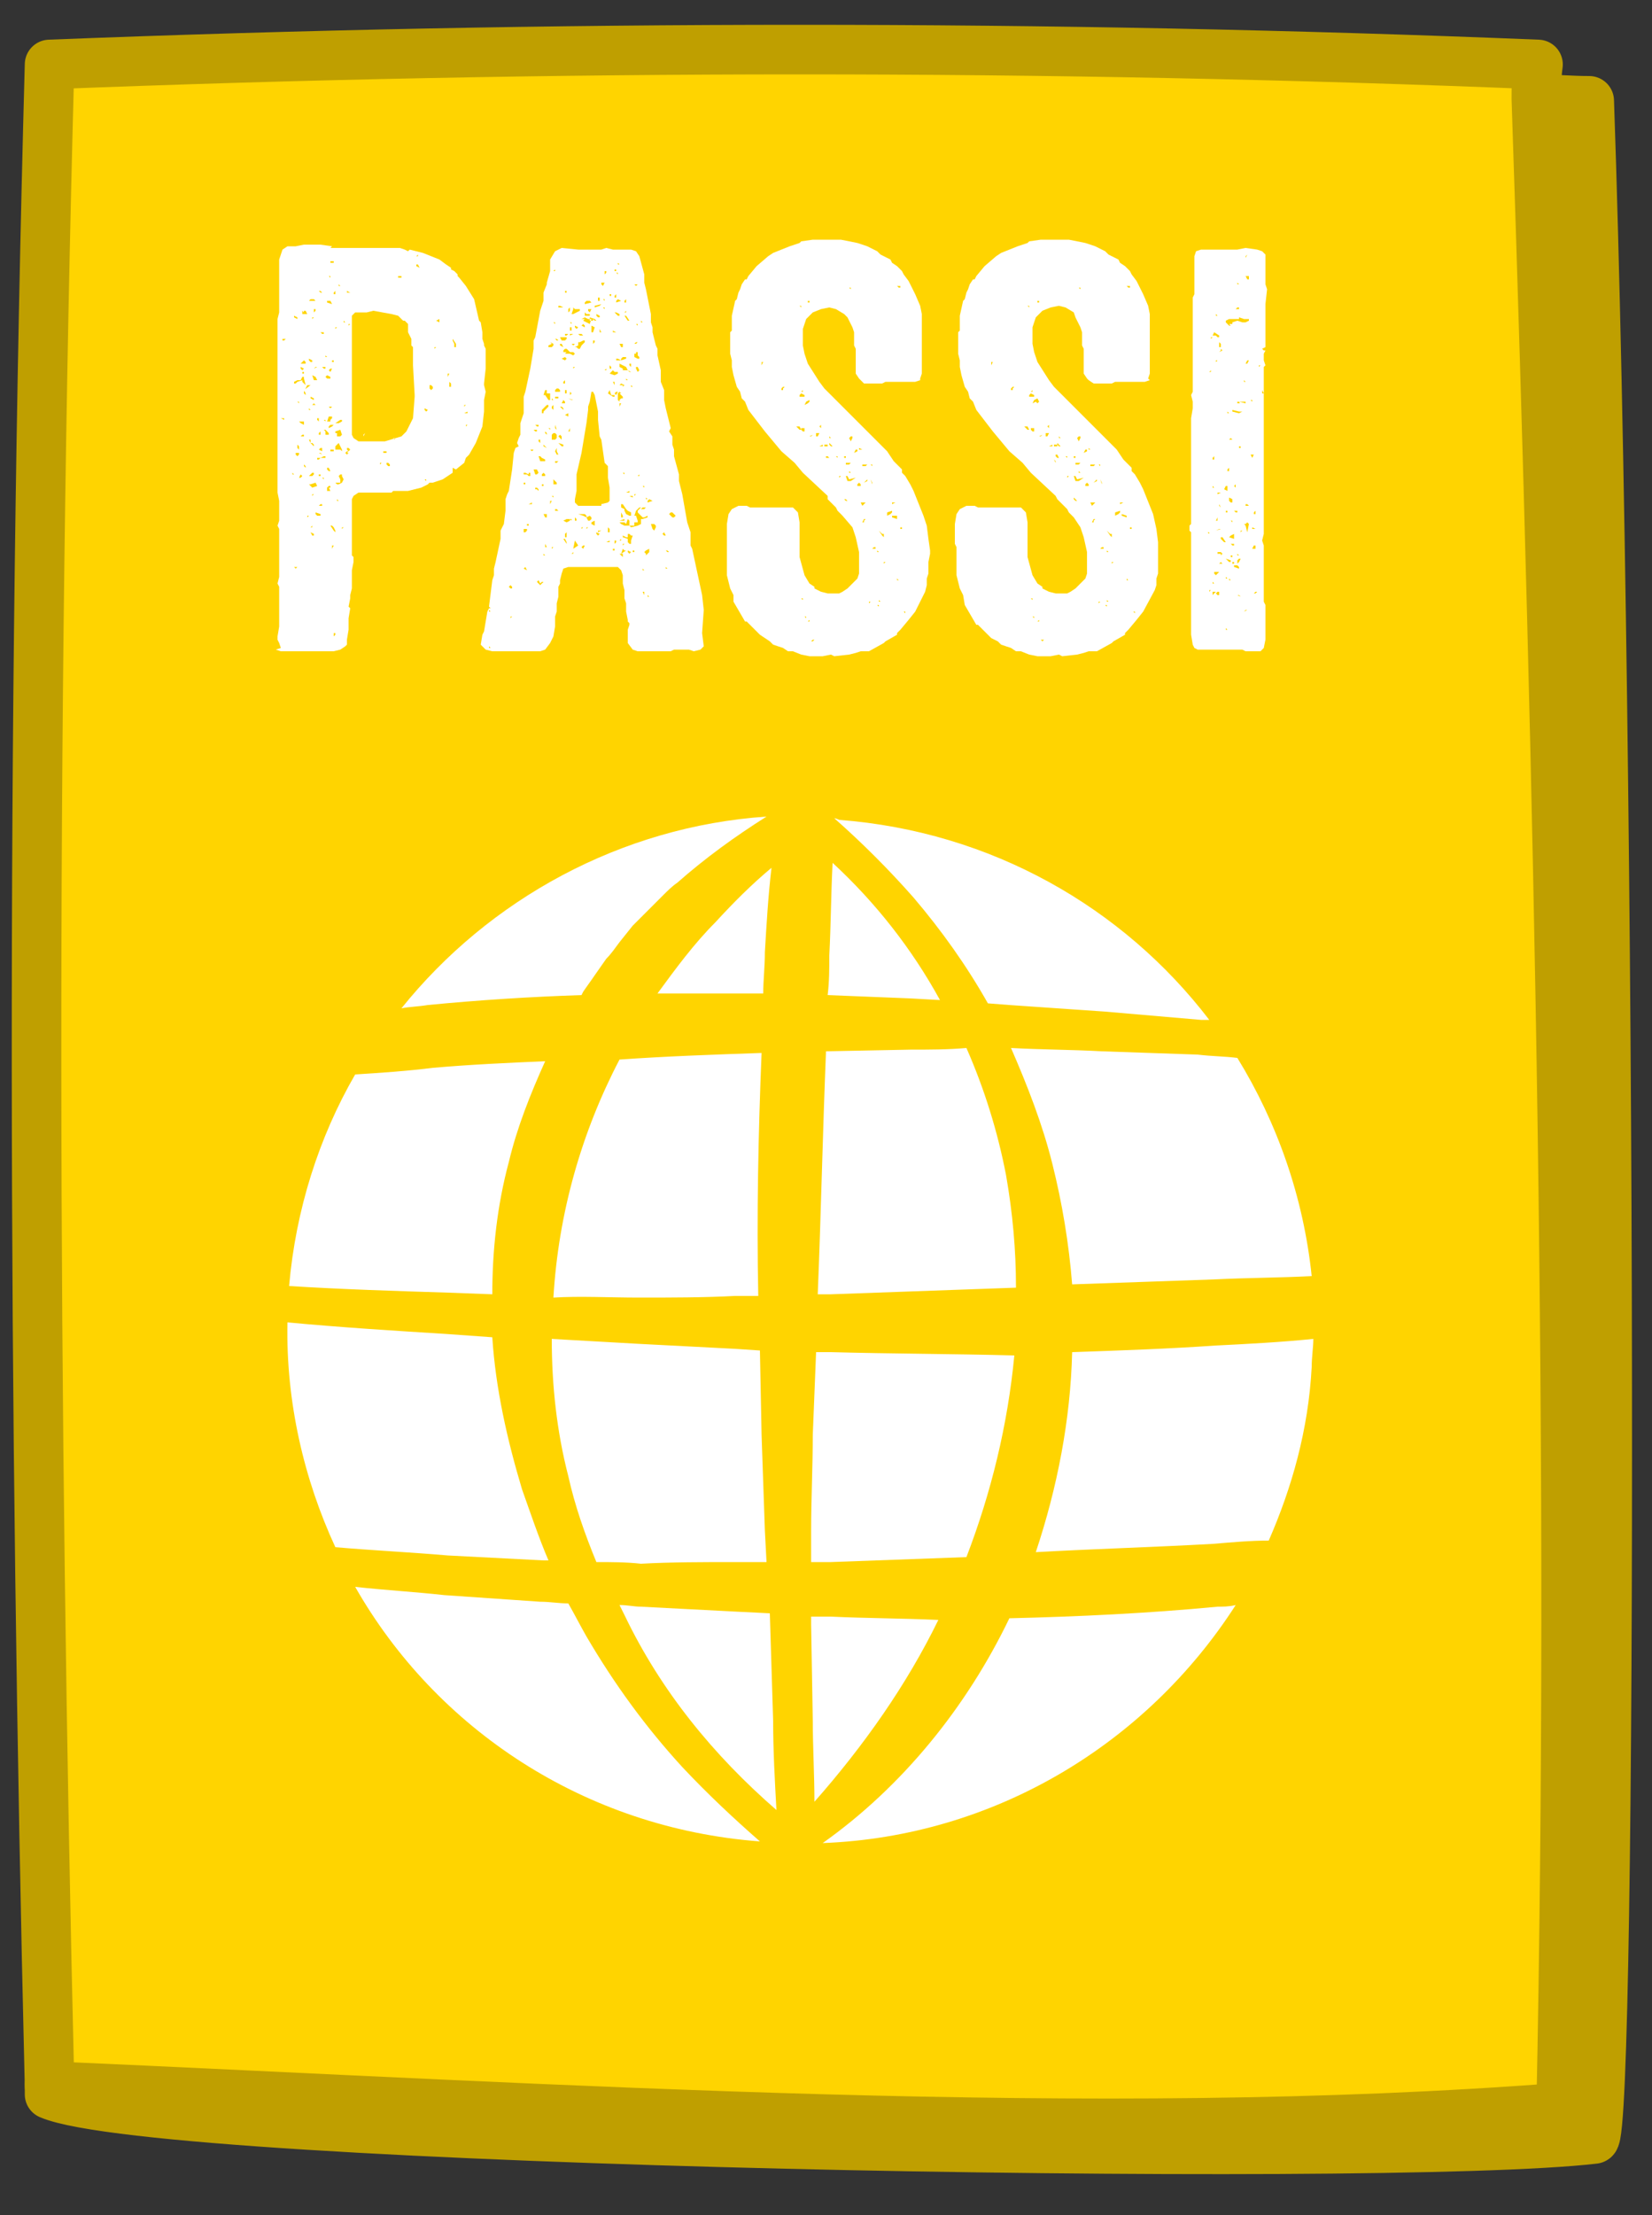 <svg id="Layer_1" xmlns="http://www.w3.org/2000/svg" viewBox="0 0 100 134">
  <rect x="0" y="0" width="100" height="134" fill="#333333" stroke="none"/>
  <style>
    .st0{fill:#BF9F00;stroke:#BF9F00;stroke-width:3;stroke-linecap:round;stroke-linejoin:round;stroke-miterlimit:10;} .st1{fill:#FFD400;stroke:#BF9F00;stroke-width:3;stroke-linecap:round;stroke-linejoin:round;stroke-miterlimit:10;} .st2{fill:#FFFFFF;}
  </style>
  <path class="st0" d="M96.2 6.1c-1.1 0-2.1-.1-3.2-.1-1.1 41.8-1.1 81.9.1 120.1-28.3 2.2-58.5 1.4-90.1 0v.6c6.8 2.9 80.7 4.2 93.5 2.7 1.1-.2 1.1-82.9-.3-123.3z"/>
  <path class="st1" d="M94.5 127.5C95.3 89.3 94.4 47.8 93 6c0-.7 0-1.4.1-2.1C63.6 2.7 33.5 2.7 3 3.9c-1.1 40.2-1 81 0 122.3 31.6 1.4 63.2 3.5 91.5 1.3z"/>
  <path class="st2" d="M29.4 22.1v.2l-.1.9v.1l.1.4-.1.5v.7l-.1.9-.4 1-.4.7-.2.2-.1.3-.5.4-.2-.1V28.6l-.6.4-.6.2H26l-.1.1-.4.2-.8.2h-.9l-.1.1h-2l-.3.2-.1.2V33.6l.1.1v.3l-.1.5v1.1l-.1.4v.2l-.1.5.1.1-.1.6v.7l-.1.6V39l-.1.1-.3.2-.4.1H17l-.3-.1.3-.1-.1-.3-.1-.2v-.2l.1-.6V35.5l-.1-.2.1-.4V32l-.1-.2.1-.3v-1.2l-.1-.5V19.3l.1-.4V15.7l.2-.6.3-.2h.5l.5-.1h1l.7.1-.1.1h4.2l.3.1.2.1.1-.1.8.2 1 .4.4.3.3.2v.1l.2.1.2.2v.1l.1.1.4.5.5.8.3 1.3.1.1.1.6v.4l.1.3v.1l.1.2v1zM17 25.3l.2.1v-.1H17zm.1-4.7h.1l.1-.1h-.2v.1zm.1 5.4h-.1.1zm.5 2.6v.1h.1l-.1-.1zm0 2.8zm.4-11.2h-.4.4zm-.3 2v-.1.1zm.2-3l-.2-.1v.1l.2.1v-.1zm0 3.8l-.2.1v.1h.1l.1-.1.3-.1v.1l.1.1.1.1-.1-.4v-.1h-.1l-.1.2H18zm-.1 7.1zm0-2.2l-.1-.1.1.1zm0 6.5l.1-.1h-.2l.1.1zm.1-11.7h-.1.1zm.1 4.8v-.1h-.2v.1l.1.1.1-.1zm0-.3V27l-.1-.1v.2l.1.1zm0-5.6zM18 35.2l.1-.1-.1.1zm.1-10.8h.1-.1v-.1H18l.1.1zm0 5.2zm.1-.7l.1-.1-.1-.1-.1.2h.1zm0-1.3h-.1.1zm0 9.2h-.1.1zm0-11.2l.2.1v-.2h-.3l.1.1zm.1-6.8v.2H18.6l-.1-.2h-.1v.1l-.1-.1zm.1 3.2h.1v-.1l-.1-.1-.2.2h.2zm-.2.2v.1l.1.1.1-.1-.2-.1zm.1 11.1h.1-.1zm.1-6.9v-.1h-.1l-.1.1h.2zm0 .7h-.1.1zm-.1-4.5h.1v-.1h-.1v.1zm.2 6.1h-.1.1zm-.1-4.5h.1-.1zm0 3.3zm0 .6v.1l.1.1v-.1l-.1-.1zm.1-.4v-.1.1zm.3-4.4h-.2l-.2.4v.1l.1.1v-.1l-.1-.2.4-.3zm-.2 8l.1-.1h-.1v.1zm.1-11.6h.2v-.1.1h-.2zm0 2v.1l.1.1h.1v-.1l-.2-.1zm.1 5.1v-.2h-.1l.1.2.2.2v-.1l-.1-.1h-.1zm-.1.7v-.1.1zm0 2.7zm0 2.5zm.1-7.9l-.1-.1v.1h.1zm.2 3.8h-.1l-.1.1-.1.1h.2l.1-.1v-.1zm-.3.7l.2.2.3-.1-.1-.2-.3.1h-.1zm.2 2.5l-.1.1h.1v-.1zm-.1.4l.1.2h.1v-.1l-.2-.1zm.3-14l-.1-.1h-.2l-.1.1h.4zm-.1 5.9l-.2-.1v.1l.2.1v-.1zm-.1 10.4l-.1-.1.1.1zm.1-15.3h-.1v.1l.1-.1zm.1 5.3l-.1-.1-.1.1h.2zm-.2 3.8zm.1 1.6h-.1v.1l.1-.1zm-.1-7.2l.1.3h.2l-.1-.2-.2-.1zm.1-3.9v.1l.1-.1v-.1H19v.1zm.2 3.4h-.1l-.1.1.2-.1zm-.2 2.4zm.1-8.1zm0 12l.1-.1-.1.1zm0 1.6zm0 1l.1.1h.2v-.1l-.3-.1v.1zm0-4.2l.2-.1-.2.1zm.1 7.4h-.1.1zm.1-8.8v-.2h-.1v.1l.1.1zm0 .2zm0-2.2v-.1.1zm.4 4.2v-.1h-.1l-.2.1h-.2v.1h.1l.1-.1h.3zm-.4 4l-.1-.1.1.1zm0 .6v-.1.1zm.2-14.6l-.1-.1h-.1l.1.1h.1zm-.1 8.4l-.1.1v.1h.1v-.2zm-.1 2.3zm0 .4h.1v-.1h-.1v.1zm.1-9.4zm0 7.5zm.1.4v-.2h-.1l-.1.1.2.1zm-.2.1l.2.1-.1-.1h-.1zm.2 3.1h-.1l-.1.1h.2v-.1zm-.1-10.4l.1.1h.1v-.1h-.2zm.4 13.6h-.4.4zm-.3-11.5l.1.1h.1v-.1h-.2zm.1 6.8v-.1h-.1l.1.1zm.1-7.5v.1h.1l-.1-.1zm0 2.4zm-.1.8v.1-.1zm.1.7h-.1l.1.1v-.1zm0 .7v.2h.2v-.1l-.2-.2h-.1l.1.1zm0 8.4zm.3-11.7l-.2-.1-.1.1.1.1h.2v-.1zm-.3 7.4h.1-.1zm.1-12.2h.1-.1zm.3.4l-.1-.2h-.2v.1l.3.1zM20 29.7l-.1-.2h.1v-.1h-.1l-.1.1v.2h.2zM19.9 19v-.1.1zm0 5.6zm0 3.7h-.1v.1l.1.1h.1l-.1-.2zm.1-2.8v-.1l.1-.1v-.1h-.2l-.1.3h.2zm-.1-8.8l.1.1v-.1h-.1zm.1 5.8l.1-.2H20l-.1.1.1.1zm0 3.2l-.1.1v.1l.2-.1.1-.1H20zm-.1-3.7l.1.1-.1-.1zm.1 5.3h.2v-.1H20v.1zm0-2.6l.1-.1h-.2l.1.1zm.2-8.9H20v.1h.2v-.1zM20 24zm.2 8.1l.1.1v-.1l-.1-.2-.1-.1H20l.2.3zm-.1 1.1l.1-.2h-.1v.2zm0 4.9V38v.1zm.1-16.3h-.1v.1h.1v-.1zm0 5.7zm0 4.1zm.1-14l-.1.1v.1h.1v-.2zm-.1 1.6l.1.1-.1-.1zm0 .4v.1-.1zm.1 18.8v-.1h-.1v.2l.1-.1zm0-18.5l.1-.1h-.1v.1zm0 7.1v.2h.3l.1.1v-.1l-.2-.4-.2.2zm0 2.2l.1.1h.1l.2-.1.1-.2-.1-.2v-.1h-.1l-.1.1.1.2v.2h-.1zm0-3.6h.2l.2-.1v-.1h-.1l-.3.2zm.1-1.3zm.2 2.1l.1-.1-.1-.3-.3.1v.1h.1v.2h.2zm-.1 3.9l-.1-.1v.1h.1zm.1-13l-.1-.1v.1h.1zm0-.9zm0 3.6zm0 14zm.1-2l.1-.1h-.1v.1zm0-3.2zm.5-12h-.5.5zm-.3 2.7l-.1-.1v.1h.1zm-.1 9.1zm0-5.8v.1-.1zm.2 4.6l.2-.2-.1-.1H21v.1l.1.1H21l-.1.1.1.1.1-.1H21zm-.2-8.4zm.2-1.3h.2l-.2-.1v.1zm.2 1.9h-.1v.1l.1-.1zm0 5.9h-.1.1zm.1 1.9h-.1.1zm3.7-5.3V21l-.1-.1v-.4l-.2-.4v-.5l-.2-.2h-.1l-.1-.1-.2-.2-.4-.1-1.1-.2-.4.1h-.7l-.2.2V26.3l.1.2.3.2h1.6l1-.3.3-.3.3-.6.1-.2.1-1.3v-.1l-.1-1.8zm-3.4 5.1l-.1-.1.1.1zm.4-.8l.1-.2-.1.1v.1zm.7 1.3zm.4.3H23v.1l.1-.1zm.2-.6h.1v-.1h-.2v.1h.1zm.2.8h.1v-.1l-.1-.1h-.1v.1l.1.1zm.1-12.7h-.1.1zm.3 11h-.1l.1.1v-.1zm.4-9.8h-.2v.1h.2v-.1zm.1 1.3h-.1.1zm.7 11h.1-.1zm.1-13.5h.1v-.1l-.1.1zm.2.7l-.1-.2h-.1v.1l.2.1zm.4 12.8h-.1l.1.1V29zm.1-4.2l-.2-.1v.1l.1.1.1-.1zm.2-1.2l.1-.1v-.1l-.1-.1H26v.2l.1.1zm-.1-4.4h.1-.1zm0 9.6zm.2-.6zm.2-7.2h-.1v.1l.1-.1zm0-1.6l.2.1v-.2l-.2.1zm.2.4zm.2 2.4zm.3.6l.1-.2h-.1v.2zm.2.4l-.1-.1V23.4h.1v-.2zm.2-2.2h.1v-.2l-.2-.3v.1l.1.2v.2zm0 2l.1-.1-.1.1zm.3-.1v-.1.1zm.1-1l-.1-.1.1.1zm.2 2.7l.1-.1h-.1v.1zm.2.3l-.2.1h.2v-.1zm0 .8h-.1v.1l.1-.1zM42.5 38.3l.1.8-.1.1-.1.1-.4.1-.3-.1H40.8l-.2.1h-2l-.3-.1-.3-.4v-.8l.1-.3v-.1l-.1-.1v-.1l-.1-.5v-.5l-.1-.3v-.5l-.1-.4v-.5l-.1-.3-.2-.2h-3l-.3.1-.1.3-.1.4v.2l-.1.2v.6l-.1.4v.5l-.1.3v.6l-.1.6-.2.4-.3.4-.3.1h-2.9l-.4-.1-.3-.3.1-.6.1-.2.2-1.2.1-.2h.1l-.1-.1.2-1.6.1-.3v-.4l.1-.4.3-1.4v-.5l.2-.4.1-.8v-.7l.1-.3.1-.2.2-1.3.1-1 .1-.3.2-.1-.1-.2.1-.3.1-.2v-.7l.2-.6v-1l.1-.3.3-1.4.2-1.2v-.5l.1-.2.3-1.6.2-.6v-.5l.2-.5v-.1l.2-.7v-.7l.3-.5.4-.2 1 .1h1.4l.3-.1.4.1h1.1l.3.1.2.3.3 1.1v.5l.1.4.3 1.5v.5l.1.3v.3l.2.8.1.2v.4l.2.9v.7l.2.5v.6l.1.5.3 1.2-.1.2.2.3v.5l.1.3v.4l.3 1.1v.4l.2.8.3 1.7.2.6v.8l.1.2.3 1.4.3 1.4.1.9-.1 1.4zM29.7 37l-.1-.1v.1h.1zm0 2.2l-.1-.1v.1h.1zm.5-1.4zm.6.1v-.1.1zm0-2.2h.1-.1zm.1 1.7l.1-.1h-.1v.1zm-.1-1.9l.1.1h.1v-.1l-.1-.1-.1.1zm.2.3h.1-.1zm.1 1.9zm.3-6.6zm.1-4.8h.1-.1zm.1 9.8zm.2-7.5h-.1v.1h.2l.1.1h.1v-.2H32v.1l-.2-.1zm-.1 5.6h.2-.2zm.1-4.9v-.1h-.1v.1h.1zm-.1 5.1l.2.1-.1-.2-.1.1zm0-2.3v.1h.1l.1-.1V32h-.2zm.3-.3v-.1h-.1v.1h.1zm.1-2.6zm-.1 1.3h.2v-.1l-.2.1zm.1 4.6l-.1-.2.1.2zm.1 1H32h.2zm.1-8.9h-.2l.1.1.1-.1zm-.1 4.9V32v.1zm.1-2.5zm0-3.6l.1.1h.1V26h-.2zm0 2.4l.1.3h.1l.1-.1-.1-.2h-.2zm0 .7l.1-.1-.1.1zm.2-3.3h.1v-.1h-.2l.1.1zm.1-2.2zm-.1 6l.1.1v-.1l-.1-.1h-.1v.1zm.2 5.8l.2-.2h-.1l-.1.1-.1-.2-.1.1.2.2zm0-8.8h-.1v.1l.1.1v-.2zm.1 1.1l-.1-.1h-.1l.1.3h.3v-.1l-.2-.1zm-.1.3v-.1.1zm0 5.6h-.1.1zm.1-.4h-.1.1zm0-4.5v.1h.2v-.1l-.1-.1-.1.1zm0-3.9v.2h.1v-.1l.3-.3v-.1h-.1l-.3.3zm0 3.5l.1-.1-.1.1zm.1 1h-.1v.1h.1v-.1zm.1 4.3l-.1-.1v.1h.1zm0-10l-.1.3h.1l.2.3h.1v-.4h-.2v-.2H33zm.1 3.5l-.2-.2v.1l.2.1zm0-3.8l-.1-.1.1.1zm-.2 7.8l.1.2h.1v-.2h-.2zm.1 1.8v.2h.1l-.1-.2zm0-6.7l.1.1v-.1l-.1-.1v.1zm.1 2.2zm.1.3l-.1-.1.1.1zm0-8.3v-.1.1zm.1 10.1l.1-.2h-.1v.2zm-.1-4.6l.1.1v-.1h-.1zm.1 5.7l.1-.1-.1.1zm.1-10.6l.1-.1v-.1l-.2-.1.1.1-.2.1v.1h.2zm-.1 5.4v-.1.1zm.1 1.8h-.1.1zm0 2.9zm0-6.9h.1l-.1-.1v.1zm.1.3l-.1.1v.1l.1.1v-.3zm.1-5h-.1l.1.1v-.1zm-.1 9.8h.2v-.1l-.2-.2v.3zm0 3.8h-.1v.1l.1-.1zm.1-6.5l.1-.1v-.2l-.1-.1h-.1l-.1.1v.3h.2zm-.1 3.5V30h-.1l.1.1zm0 1.6h.1-.1zm.1 1.1h-.1.1zm0-16.5l-.1.1h.1v-.1zm0 7.4h.3v-.1l-.1-.1h-.1l-.1.1v.1zm-.1 4.3h.2l.1-.1h-.2v.1zm.1-3.9h.2V24h-.2v.1zm0-1.9zm0 3.5v.2l.1.1-.1-.3zm.2-5.1l-.1-.1h-.1l.1.1h.1zm-.1 6.5l-.1.2.1.2h.1l-.1-.2v-.2zm0 5.4h-.1.1zm0-4.1zm.1 2.5l-.1-.1h-.1v.1h.2zm0-12.3h.3l-.2-.1h-.1v.1zm0 8.2l.2.2h.1v-.1l-.3-.1zm.1-6.4v-.1.1zm0 4.2l.2.2v-.1l-.1-.1h-.1zm.1 2v-.2l-.1-.1-.1.1.2.2zm0-6h.2l.1-.1v-.1h-.4l.1.2zm.1.4l-.1-.2h-.1v.1l.2.1zm-.1.7l.2.1.1-.1-.1-.1-.2.1zm0 .5h-.1.1zm0 1zm.1-.7zm-.1 1.9h.2v-.1l-.1-.1-.1.2zm0 8.5l.1.1-.1-.1zm.3 0v-.1l-.1-.2h-.1l.2.3zm-.2-1.4l.2.1.2-.1v-.1h-.2l-.2.1zm.1-11.3v.1h.1l.1-.1h-.2zm.3 1.1l-.2-.2h-.1l-.1.1v.1h.2l-.1.1H34.5l.2.1.1-.1-.1-.1h-.2zm-.3 1.9V23l-.1.1v.1h.1zm.1.6v-.2h-.1v.2h.1zm-.1 1.3l.2.1V25l-.2.1zm0-7.5v.1h.1v-.1h-.1zm.1 11.5zm0 3.1l-.1.1v.2h.1v-.3zm.1.8h-.1.1zm.1-12.4l-.1-.1.1.1zm-.1 3.5l.2.1h.1l-.3-.1zm.1 1.8l-.1.2h.1v-.2zm-.1 3h.1-.1zm.1-10.3l-.1.1v.2l.1-.1v-.2zm.2 1.6h-.2v.1l.2-.1zm-.2 2.9V23v.1zm0-3.3v.2h.1v-.2h-.1zm0 2.7h.1-.1zm0-4.1zm0 1.1l.1.1v-.1h-.1zm0 4.4l.1-.1-.1-.1v.2zm0 7.5l.1.1v-.1h-.1zm.1 2.1h.1v-.1l-.1.1zm.2-14.8l-.1-.1v.1l-.1.3h.1l.4-.2v-.1h-.3zm-.2 2.1l.1.1.1-.1h-.2zm.1 1.5l.1-.1h-.1v.1zm0 10.9l.3-.2-.2-.3-.1.5zm1.7-2.7l.4-.1.1-.1v-.8l-.1-.6v-.7l-.2-.2-.2-1.4-.1-.2-.1-1v-.5l-.2-1-.1-.2h-.1l-.1.6-.1.3v.2l-.1.8-.3 1.8-.3 1.3v1l-.1.5v.2l.2.2h1.4zm-1.6 1h.1v-.1l-.1-.1v.2zm0-13.3zm.2 1.6l-.2-.1v.1l.1.1.1-.1zm.2 1.1l.2-.2v-.1h-.1l-.2.1H35v.2l-.2.1h.1l.1.1h.1l.1-.2zm-.3 12.4l.1-.1-.1.1zm.1-9.7v-.2.2zm0-4.4zm.2 1H35l.1.1h.2l-.1-.1zm-.1-.2l.1.1-.1-.1zm.1-.3l.2.1v-.1l-.1-.1-.1.1zm.3 11.6l.1.2h.1l.1-.1v-.1l-.1-.1-.2.1v-.1l-.1-.1H35l.3.1.2.1zm-.2.6h-.1v.1l.1-.1zm.1-12.7l-.2.1h.2l-.1.1.4.2.1-.3h-.2l-.2-.1zm-.1 14l.1-.2h-.1l-.1.1.1.1zm.1-14.3v.2h.3V19h-.2l-.1-.1zm.4-.6l-.1-.1h-.2l-.1.1v.1l.4-.1zm-.2 13.6h-.1v.1l.1-.1zm.2-13.2h-.2v.1l.1.1.1-.2zm.2 13.1v-.3l-.2.1v.1l.2.1zm-.2.8l-.1-.2.1.2zm0-12.7v.2h.1l.1-.3-.2-.1v.2zm.1-.6l.1.1h.1l-.1-.1-.3-.1v.2h.2zm0-.3v.1-.1zm0 1.6v.2l.1-.1v-.1h-.1zm.1-2.9zm0 .9l.3-.1.1-.1-.4.1v.1zm.1.5l.1.1h.1v-.1l-.2-.1v.1zm0 13.1v.1l.1.1.1-.1-.2-.1zm.3-.1h-.2v.1l.2-.1zM36.3 18h-.1v.2h.1V18zm0-1.2v-.1.1zm0 1.5zm.1 1.8l-.1-.2v.2h.1zm0-3v.1l.1.1.1-.2h-.2zm.1 1.5l.1.1v-.1h-.1zm.1-.4v-.1h-.1l.1.1zm.1-.4h-.1.1zm-.1-1.4v-.1.1zm0 .2l.1-.1v-.1h-.1v.2zm.1 16.7l-.1-.1.1.1zm0-11l-.1.1h.1v-.1zm0 10.5h.2v-.1l-.2.1zm.1-12.1h.1-.1zm.1 2.9l-.1.2.3.2h.1v-.1H37l-.1-.3zm0 8.6V32l-.1-.1V32.2h.1zm-.1-14.3h.2v-.1h-.1v.1zm.1 1.3h.1-.1zm0 2.9v.2h.1v-.1l-.1-.1zm.2.3l-.2.2.3.1.2-.1v-.1h-.2l-.1-.1zm.1.9v-.2h-.1l.1.2zm.1-3.2l-.2-.1v.1h.2zm-.2 1.8v.1-.1zm0 10.7zm.1-9.1zm0 9.4l.1-.1v-.1h-.1v.2zm-.1.4h.1v-.1h-.1v.1zm.2-17h-.1v.1h.1v-.1zm0 7.4l-.1.1.1.1.1-.2h-.1zm-.1-5.8v.1h.1v-.2l-.1.1zm0 1l.2.2h.1V19l-.2-.1zm.1 12.7zm0-15.1l.1.1v-.1h-.1zm.3 1.7l-.2-.1-.1.1v.1l.3-.1zm-.2 8.3zm0-10.6v.1h.1l-.1-.1zm.2 5.9l-.2-.1h-.1v.1h.3l.3-.1v-.1h-.2l-.1.1v.1zm0 11.7l.3-.2h-.1l-.1-.1-.1.3h-.1l.2.2v-.2h-.1zm0-9.7l-.1-.1-.1.1v.4l.1.1v-.1l.1-.1h.1V24l-.2-.2h.1zm-.1.8l.1-.2h-.1v.2zm1.3 6.8h.1l.3-.1v-.1l-.2.1h-.1l-.3-.3v-.1l.2-.2h-.1l-.2.2-.1.3h.1l.1.3v.1h-.2v.2H38.1v-.3l-.1-.1-.1.3-.1-.1h-.3l.1.1.2.1h.3l.1.1.4-.1.2-.1v-.3zm-1.3 1.3h.1v-.1l-.1.1zm0-5.9h.1-.1zm0-6.3zm0 .3l.1.2h.1v-.2h-.2zm0 10.7h.3v-.1l-.3.1zm.7-9l-.2-.1-.1-.2-.4-.2v.2l.2.1v.1h.3l.1.1h.1zm-.6 8.2l.2.1v.1l.1.2.2.1h.1V31l-.2-.1-.1-.1-.2-.3h-.1v.2zm.1.6v-.1l-.1-.2v.3h.1zm0-7.9l.1-.1-.2-.1-.1.1h.2zm0 9.6l.1-.1h-.1v.1zm0-6.2zm0 1.8l.1.1v-.1h-.1zm.1-10.4v.1h.1v-.2l-.1.1zm.2 14.4v.2l.1.1h.1v-.2l.1-.3h-.1l-.1-.1H38v.2h-.1l-.2-.1v.1l.3.1zm-.2-13.7h.1v-.1l-.1.1zm.3.5l-.2-.3h-.1l.2.3h.1zM38 23l-.1-.1v.1h.1zm-.1 1.6zm0 5.2h.2v-.1l-.2.1zm.1-5.6V24v.1zm.2 9.2l-.2-.1v.1l.1.1.1-.1zm-.1-4.9zm.1-6.3V22h-.1v.1l.1.1zm-.1 7.8l.2.1V30h-.2zm0 .8zm.1-7.5v.1h.1l-.1-.1zm.1-2.5zm.1 12.6v-.1h-.1v.1h.1zm0-12v.2l.2.1h.1v-.1l-.1-.1v-.2h-.1v.1zm0 3v-.2.2zm.1-3.7l-.1.1h.1l.1-.1h-.1zm-.1 9.3l.1-.1h-.1v.1zm0-12.8l.1.1.1-.1h-.2zm.1 2.4l.1.1v-.1h-.1zm0 14.5h.1-.1zm.1 1.7l.1-.1-.1.1zm.1-13.4l-.1-.2h-.1v.1l.1.2.1-.1zm-.1 6.4h.1v-.1l-.1.1zm.1 3h-.1.1zm-.1-11.9zm.1 13.5zm0-3.8zm.4 1.1h-.2l-.1.1h.2l.1-.1zm-.2-11.2l-.1-.1v.1h.1zm0 15h.1l-.1-.1v.1zm0 1.6zm.1-6.7h-.1l.1.1v-.1zm0 3.3zm0 3.3v-.2h-.1l.1.2zm.1-5.9v.1h.1l-.1-.1zm.2 3.3v-.2l-.2.1-.1.1.1.1v.1l.2-.2zm0 2.7l-.1-.1v.1h.1zm.2-5.8l-.2-.1-.1.1v.1l.3-.1zm-.2.4zm.4 1.2v-.1l-.1-.1h-.2l.1.3.1.1.1-.2zm-.3.6h.1-.1zm0-5zm.2 4.8zm.3-7.2zm0 8.3zm.3-1.2l-.1.1.1.1h.1l-.1-.2zm0 1.2v.1-.1zm.3 0l-.1-.1h-.1l.1.1h.1zm-.1 1l-.1-.1v.1h.1zm.1-3.3l.2.2h.1l.1-.1-.2-.2h-.1l-.1.1zm.9 7.2zm.3-3.9zM56.3 33.3v.2l-.1.5v.7l-.1.3v.4l-.1.4-.6 1.2-.4.5-.5.6-.2.2v.1l-.7.4-.1.1-.9.5h-.5l-.3.1-.4.1-.9.1-.2-.1-.5.1H49l-.5-.1-.5-.2h-.3l-.3-.2-.6-.2-.2-.2-.6-.4-.7-.7-.1-.1h-.1l-.7-1.2V36l-.2-.4-.2-.8v-3.1l.1-.6.2-.3.4-.2h.5l.2.1H48l.1.1.2.2.1.6V33.7l.3 1.1.3.5.3.2v.1l.4.2.4.1h.7l.2-.1.3-.2.6-.6.1-.3V33.4l-.2-.9-.2-.6-.6-.7-.3-.3-.1-.2-.3-.3-.2-.2V30l-1.5-1.4-.5-.6-.8-.7-1-1.2-1-1.3-.2-.5-.2-.2-.1-.4-.2-.3-.2-.7-.1-.5v-.4l-.1-.4V20.1l.1-.1v-.9l.2-.9.1-.1.1-.4.1-.2.1-.3.2-.3h.1l.1-.2.5-.6.7-.6.3-.2 1-.4.6-.2.1-.1.7-.1h1.7l1 .2.6.2.6.3.2.2.4.2.2.1.1.2.3.2.3.3.1.2.3.4.4.8.3.7.1.5v3.6l-.1.3v.1l-.3.1H53.6l-.2.1H52.3l-.2-.2-.1-.1-.2-.3v-1.5l-.1-.2v-.8l-.1-.3-.3-.6-.2-.2-.5-.3-.4-.1-.5.1-.5.2-.4.4-.2.6v1l.1.5.2.6.7 1.1.3.4.3.3.2.2 1.6 1.6 1.7 1.7.4.6.5.5v.2l.2.2.3.5.2.4.6 1.5.2.6.1.8.1.7zm-12.1.5zm.7 2.1zm.5-18.6zm.2 1.9v-.1.1zm.4 1.1h-.1.1zm.2 1.6h-.1v.2l.1-.2zm1 16.1h.1-.1zm.2-14.5l.1-.1h-.1l-.1.1v.1h.1zm0 1.3h.1-.1zm.1 1.1l.1-.1-.1.1zm0-8.4l.1-.1-.1.1zm0 17.5v-.1.1zm.1 3zm.1-13.6zm.2 1.3h-.1.1zm.3-1.2v-.1.1zm0 1.3l.2.2h.1l-.1-.2h-.2zm.2 10.3l.1-.1-.1.1zm0-17.6l.1.1v-.1h-.1zm.3 5.4l-.2-.1-.1.1v.1h.3v-.1zm-.2.6zm.2 1.4h-.2v.1l.1.1h.1v-.2zm-.1-2.3l-.1.1h.1v-.1zm-.1 12.6l.1.1v-.1h-.1zm.1-12.1zm0 2.5zm.1 11.2h-.1.1zm0-12.3zm.2-1.1l.1-.1v-.1l-.2.1-.1.2.2-.1zm-.1 12.9h-.1l.1.1v-.1zm.1-19.5v.1-.1zm.1.4h-.1v.1h.1v-.1zm0 8.3v-.1.1zm0 11l-.1.1h.1v-.1zm.2-11.2l-.2.1h.1l.1-.1zm0 12.5l.1-.1h-.1l-.1.1h.1zm.1-20.9zm.3 8.3h-.2v.2h.1l.1-.2zm-.1 1.9h-.1.1zm.1-2.3l.1.1v-.2l-.1.1zm.2 1.1l-.2.1h.2v-.1zm0 .3zm0 .5zm.1-.7h.2v-.1h-.2v.1zm.1 1v-.1.1zm0 .8zm.1-1.1h.1l-.1-.1H50v.1h.1zm.1-.8l.1.1h.1l-.1-.1-.1-.1v.1zm0-.4h.1l-.1-.1v.1zm0 1.7h.1-.1zm.2-.5zm.2.1zm.1 10zm0-10.1v-.1h-.1l.1.1zm.1 1.2l.1-.1h-.1v.1zm.1-1.2zm.2 0h.1v-.1h-.1v.1zm0 .6l-.1.1.1-.1zm0 1.9l.1.1h.1l-.1-.1h-.1zm.2-2.3h-.1.1zm-.1-9.8v.1-.1zm.1 11h.2l.3-.2-.4.1-.1-.2h-.1l.1.3zm0-1h.1l.1-.1H51.2v.1zm.2-1.4l.1-.2v-.1h-.1l-.1.1.1.2h-.1.1zm0 1.9l-.1-.1v.1h.1zm0-11.2h-.1l.1.1v-.1zm.1-.6zm.1 11.8zm0-1.2l.2-.1v-.1h-.1l-.1.2zm.3 2h.1v-.1l-.1-.1-.1.1v.1h.1zm.2-2.2l-.2-.1v.1h.2zm-.1 2.7v.1-.1zm0 .5l.1.2.1-.1.1-.1H52.1v-.1.1zm.1-2.2h.2l.1-.1h-.3v.1zm0-.6zm.1 3.9l.1-.1h-.1l-.1.2h.1v-.1zm0-2.3l.2-.1V29l-.2.2zm.3 6.8zm0-7.3zm.1 7.7h-.1v.1l.1-.1zm-.1.4h.1-.1zm.1-1.6zm0-7.1l.1.1v-.1h-.1zm0 .9l.1.3v-.1l-.1-.2zm.3 4.2v-.1h-.1l-.1.1h.2zm0-3.2zm.2 3.4l-.1-.1v.1h.1zm0 3.3v-.1h-.1l.1.1zm.2-4.4l-.1-.1-.1-.1.2.3.1.1v-.2zm-.1 4.1l-.1-.1v.1h.1zm-.1-20.9v.1-.1zm.1 19.6V35v.1zm.3-1.1h-.1v.1l.1-.1zm.1-2.8l.2-.1.1-.1v-.1l-.3.1v.2zm.3-.7l.2-.1H54v.1zm.1 4l-.1-.1.1.1zM54 29v-.1.1zm.3 2.2H54v.1l.3.1v-.2zm-.1-13.5h-.1.1zm.1-.4l.1.1h.1v-.1h-.2zm.1 17.8l-.1-.1v.1h.1zm0-.3zm.1-12.3zm.1 9.4h-.1v.1h.1v-.1zm0 .4l.1-.1-.1.1zm.2 4.7h-.1l.1.1V37zm.1-4.8v-.1.1zm.3-1.6zM70.1 33.3v1.4l-.1.3v.4l-.1.3-.7 1.3-.4.5-.5.6-.2.2v.1l-.7.4-.1.1-.9.5h-.5l-.3.1-.4.1-.9.1-.2-.1-.5.1h-.8l-.5-.1-.5-.2h-.3l-.3-.2-.6-.2-.2-.2-.4-.2-.7-.7-.1-.1h-.1l-.7-1.2-.1-.6-.2-.4-.2-.8V33.1l-.1-.2v-1.2l.1-.6.2-.3.4-.2h.5l.2.1H61.8l.1.1.2.2.1.6V33.7l.3 1.1.3.5.3.2v.1l.4.2.4.1h.7l.2-.1.3-.2.6-.6.1-.3V33.4l-.2-.9-.2-.6-.4-.6-.3-.3-.1-.2-.3-.3-.3-.3-.1-.2-1.5-1.4-.5-.6-.8-.7-1-1.2-1-1.3-.2-.5-.2-.2-.1-.4-.2-.3-.2-.7-.1-.5v-.4l-.1-.4V20.1l.1-.1v-.9l.2-.9.1-.1.1-.4.1-.2.1-.3.2-.3h.1l.1-.2.5-.6.7-.6.3-.2 1-.4.6-.2.1-.1.7-.1h1.7l1 .2.6.2.6.3.2.2.4.2.2.1.1.2.3.2.3.3.1.2.3.4.4.8.3.7.1.5v3.6l-.1.3.1.1-.3.1H67.5l-.2.1H66.2l-.3-.2-.1-.1-.2-.3v-1.5l-.1-.2v-.8l-.1-.3-.3-.6-.1-.3-.5-.3-.4-.1-.5.1-.5.2-.4.4-.2.6v1l.1.5.2.6.7 1.1.3.4.3.3.2.2 1.6 1.6 1.7 1.7.4.6.5.5v.2l.2.2.3.5.2.4.6 1.5.2.9.1.8v.5zm-12 .5zm.7 2.1zm.4-18.6zm.2 1.9v-.1.1zm.4 1.1h-.1.1zm.3 1.6H60v.2l.1-.2zm1 16.1h.1-.1zm.2-14.5l.1-.1h-.1l-.1.1v.1h.1zm0 1.3h.1-.1zm.1 1.1l.1-.1-.1.1zm0-8.4l.1-.1-.1.1zm0 17.5v-.1.1zm.1 3zm.1-13.6zm.1 1.3h-.1.1zm.3-1.2v-.1.1zm0 1.3l.2.2h.1l-.1-.2H62zm.2 10.3l.1-.1-.1.1zm0-17.6l.1.1v-.1h-.1zm.4 5.4l-.2-.1-.1.1v.1h.3v-.1zm-.3.6zm.3 1.4h-.2v.1l.1.1h.1v-.2zm-.1-2.3l-.1.1h.1v-.1zm-.1 12.6l.1.1v-.1h-.1zm.1-12.1zm0 2.5zm0 11.2h-.1.1zm0-12.3zm.3-1.1l.1-.1-.1-.2-.2.1-.1.2.2-.1.1.1zm-.2 12.9h-.1l.1.1v-.1zm.1-19.5v.1-.1zm.2.4h-.1v.1h.1v-.1zm-.1 8.3v-.1.1zm.1 11l-.1.1h.1v-.1zm.2-11.2l-.2.1h.1l.1-.1zm0 12.5l.1-.1H63l.1.1zm0-20.9zm.4 8.3h-.2v.2h.1l.1-.2zm-.2 1.9h-.1.1zm.1-2.3l.1.1v-.2l-.1.1zm.3 1.1l-.2.1h.2v-.1zm-.1.3zm0 .5zm.2-.7h.2v-.1h-.2v.1zm.1 1v-.1l-.1-.1.1.2zm0 .8zm.1-1.1h.1l-.1-.2h-.1v.1l.1.1zm0-.8l.1.1h.1l-.1-.1-.1-.1v.1zm.1-.4h.1l-.1-.1v.1zm0 1.7h.1-.1zm.1-.5zm.2.1zm.1 10zm.1-10.1v-.1h-.1l.1.1zm0 1.2l.1-.1h-.1v.1zm.2-1.2zm.2 0h.1v-.1H65v.1zm0 .6l-.1.1.1-.1zm0 1.9l.1.1h.1l-.2-.2v.1zm.1-2.3H65h.1zm0-9.8v.1-.1zm0 11h.2l.3-.2-.4.1-.1-.2H65l.1.3zm.1-1h.1l.1-.1H65.1v.1zm.1-1.4l.1-.2v-.1h-.1l-.1.1.1.2h-.1.1zm.1 1.9l-.1-.1v.1h.1zm0-11.2h-.1l.1.1v-.1zm.1-.6zm0 11.8zm.1-1.2l.2-.1v-.1h-.1l-.1.2zm.2 2h.1v-.1l-.1-.1-.1.1v.1h.1zm.2-2.2l-.1-.1v.1h.1zm0 2.7v.1-.1zm0 .5l.1.2.1-.1.1-.1H66v-.1.1zm0-2.2h.2l.1-.1H66v.1zm.1-.6zm.1 3.9l.1-.1h-.1l-.1.2h.1v-.1zm0-2.3l.2-.1V29l-.2.2zm.2 6.8zm0-7.3zm.2 7.7h-.1v.1l.1-.1zm-.1.4h.1-.1zm.1-1.6zm-.1-7.1l.1.1v-.1h-.1zm.1.9l.1.3v-.1l-.1-.2zm.2 4.2v-.1h-.1l-.1.1h.2zm.1-3.2zm.2 3.4l-.1-.1v.1h.1zm-.1 3.3v-.1h-.1l.1.1zm.2-4.4l-.1-.1-.1-.1.2.3.1.1v-.2zm-.1 4.1l-.1-.1v.1h.1zM67 15.5v.1-.1zm.2 19.6V35v.1zm.2-1.1h-.1v.1l.1-.1zm.1-2.8l.2-.1.1-.1v-.1l-.3.1v.2zm.3-.7l.2-.1h-.2v.1zm.1 4l-.1-.1.1.1zm0-5.5v-.1.1zm.3 2.2l-.3-.1v.1l.3.1v-.1zm-.1-13.5H68h.1zm.1-.4l.1.1h.1v-.1h-.2zm.1 17.8l-.1-.1v.1h.1zm0-.3zm.1-12.3zm.1 9.4h-.1v.1h.1v-.1zm0 .4l.1-.1-.1.1zm.2 4.7h-.1l.1.1V37zm0-4.8v-.1.1zm.4-1.6zM76.5 36.4l.1.2v2.1l-.1.5-.2.2h-.9l-.2-.1h-2.7l-.2-.1-.1-.2-.1-.6v-6.2l-.1-.1v-.3l.1-.1V25.3l.1-.6v-.4l-.1-.4.1-.2V18l.1-.2V15.5l.1-.3.3-.1h2.2l.5-.1.7.1.3.1.2.2V17.2l.1.3-.1.9V21l-.2.1.1.1h.1l-.1.2v.4l.1.3-.1.1V32.3l-.1.4.1.3V36.4zm-4-5.1zm.6.9l.1.1v-.1h-.1zm.1-9.7h.1v-.1l-.1.1zm.1 13.2h-.1v.1l.1-.1zm0-12.1zm0-3.1l.1-.1h-.1v.1zm.2 7.1l-.1.1v.1h.1v-.2zm-.1 8.4l.2-.2h-.2v.2zm.1-6.5l-.1-.1v.1h.1zm-.1 5.7v.1h.1l-.1-.1zm0-14.9h.2l.1.1h.1v-.1l-.3-.2-.1.2zm.1 4.2v-.1.1zm.1 9.4l-.1.1.1-.1zm-.1.7v.1l.1.1.2-.2h-.3zm.1-13.6zm0-2v.1h.1l-.1-.1zm.1 2.8h-.1v.1l.1-.1zm-.1 5.8l.1-.1-.1.1zm.2 4.4l-.2.1.3-.1h-.1zm-.1-.5v-.2l-.1.2h.1zm0 1.7zm0 2.6l-.1.1.1.1h.1v-.2h-.1zm.3-14.6l-.1-.1v.1l-.1.1.2-.1zm-.1 8.6h-.2v.1l.2-.1zm0-8.8v-.2l-.1-.1v.3h.1zm0 12.6l.1-.1-.1-.1h-.2v.1h.2zm0-5.2zm-.1 5.7h.2l-.1-.1-.1.1zm.1 2.5zm0-5.9l-.1-.2v.1l.1.1zm.1 2.4l.1-.1-.1.1zm.1-.3h.1l-.2-.3h-.1v.1l.2.2zm-.1-3.5zm0-1.5h.1-.1zm.3 1.9v-.3h-.1l-.1.2.2.1zm-.1-9.8h.1-.1zm0 11v.1h.1v-.1h-.1zm0 4.1h.1l-.1-.1v.1zm0-16.5h.1-.1zm0 .9v.1l.2.2h.1l-.1-.1h.2v-.1l.3-.1.3.1h.2l.2-.1v-.1h-.3l-.3-.1v.1h-.6l-.2.1zm.1 1.6v.1-.1zm-.1 12.8l.2.2h.1v-.1l-.3-.1zm.2-8.8l-.1-.1v.1h.1zm-.1 13.1l-.1-.1v.1h.1zm.1-9.6v-.2l-.1.1v.1h.1zm0 3.7zm-.1 2.6l.2.1-.2-.1zm.1-2.3l.3.1V32.3l-.2.1-.1.1zm.1 2.6l-.1-.1v.1h.1zm0-8.6l-.1.1h.2l-.1-.1zm.1 3.7l-.2-.1v.2l.1.1h.1v-.2zm-.1-8.2l.1.1-.1-.1zm0 2v-.1.1zm0 7.5l.1.1v-.1h-.1zm0 1.4l.1.1h.1v-.1h-.2zm.1.8v-.1h-.1v.1h.1zm.1.4V34h-.1v.1h.1zm-.1 3.7h-.1.1zm0-18.3zm.1 3.3l-.1.1.1-.1zM75 25l.2-.1H75l-.4-.1v.1l.4.1zm-.3-1.6zm.1 6v-.1l-.1.1.1.1v-.1zm-.1 7.1zm.3-2.2l-.1-.1h-.2v.1l.3.1v-.1zm-.1-3.4h-.2l.1.1h.1v-.1zm.1-12.3h-.1l-.1.1h.2v-.1zm0-1.4l-.1-.1v.1h.1zm0 19.1h-.1.1zm-.1-17zM75 21h-.1.1zm-.1 7.7zm.1 4.9l-.1-.1v.1h.1zm0 .4l.1-.2H75l-.1.1v.2l.1-.1zm.1-9.5l-.1-.2h-.1v.1h.2zM74.9 36l.2.1-.1-.1h-.1zm.1-11.1zm.4-.6H75l.4.1v-.1zM75 27v.1h.1V27H75zm.1 5.2l.1-.1h-.1v.1zm0-.7zm.4-14.2h-.4.4zm-.3 15.3zm-.1 5h.1-.1zm.3-14.5l-.1-.1v.1h.1zM75.3 37l.2-.1h-.1l-.1.1zm.2-4.8l.1-.5-.1-.1-.1.1h-.1l.1.1.1.4zm-.1-15.5l.1.2h.1v-.2h-.2zm.2 5.1h-.1l-.1.2h.1l.1-.2zm-.2.6l.1-.1-.1.1zm.1-7l-.1.1v.1l.1-.2zm.1 15.2l-.1-.1h-.1v.1h.2zm-.1 3zm.2-13.6l-.2.1.2-.1zm-.2 12.7l.1-.1-.1.1zm.1.3h-.1.1zm0-10.1h.1-.1zm.2 1.4v-.1h-.1l.1.1zm-.1 3.2l.1.2.1-.2h-.2zm.2-.7h-.1.1zM76 32l-.2-.1v.1h.2zm-.1 1l-.1.2h.2V33h-.1zm0-10.8v.1-.1zm.2 13.6H76l-.1.1h.1l.1-.1zm-.2-4.8v.1h.1v-.2l-.1.1zm.3-8.8l.1-.1h-.1v.1zm.1 1zm.2.6l-.1-.2v.2h.1z"/>
  <g>
    <path class="st2" d="M38.7 78.5c1.9 0 3.9 0 5.8-.1h1.4c-.1-4.9 0-9.8.2-14.7-2.9.1-5.8.2-8.6.4-2.3 4.4-3.7 9.3-4 14.4 1.6-.1 3.4 0 5.2 0zM44.5 94.5h1.9l-.1-1.9-.2-5.8-.1-5.1-1.5-.1-5.8-.3c-1.8-.1-3.6-.2-5.3-.3 0 2.8.3 5.6 1 8.3.4 1.8 1 3.5 1.7 5.2.9 0 1.8 0 2.7.1 1.8-.1 3.8-.1 5.7-.1zM32.9 94.4h.3c-.6-1.4-1.1-2.9-1.6-4.3-.9-3-1.6-6.1-1.8-9.2l-2.8-.2c-3.2-.2-6.4-.4-9.6-.7-.1 4.8 1 9.5 2.9 13.6 2.3.2 4.5.3 6.8.5l5.8.3zM43.3 55.8c-1.3 1.3-2.4 2.8-3.5 4.3h6.4c0-.8.1-1.6.1-2.5.1-1.7.2-3.4.4-5.1-1.2 1-2.3 2.1-3.4 3.3zM66.7 63.6c-1.8-.1-3.7-.1-5.5-.2 1 2.3 1.9 4.6 2.5 7 .6 2.4 1 4.8 1.2 7.3l8.6-.3c2-.1 4-.1 5.9-.2-.5-4.8-2.1-9.3-4.5-13.2-.8-.1-1.6-.1-2.4-.2l-5.8-.2zM55.1 63.5l-5.1.1c-.2 4.9-.3 9.8-.5 14.7h.8l11.2-.4c0-2.3-.2-4.5-.6-6.8-.5-2.6-1.3-5.2-2.4-7.7-1.1.1-2.3.1-3.4.1zM50.4 52.2c-.1 1.9-.1 3.7-.2 5.6 0 .8 0 1.6-.1 2.4l5 .2 1.8.1c-1.7-3.1-3.9-5.9-6.5-8.3zM21.5 65c-2.2 3.8-3.6 8.2-4 12.8 3.2.2 6.4.3 9.6.4l2.7.1c0-2.7.3-5.4 1-8 .5-2.1 1.3-4.1 2.2-6.1-2.3.1-4.5.2-6.8.4-1.6.2-3.1.3-4.7.4zM47 109.5c-.1-1.8-.2-3.6-.2-5.4l-.2-6.5-2-.1-5.8-.3c-.4 0-.8-.1-1.3-.1l.3.6c2.2 4.6 5.4 8.5 9.2 11.8zM41.3 106.9c-2.2-2.4-4.1-5-5.8-7.9-.4-.7-.7-1.3-1.1-2-.6 0-1.1-.1-1.7-.1l-5.8-.4c-1.8-.2-3.6-.3-5.4-.5 4.9 8.6 13.9 14.6 24.5 15.4-1.6-1.4-3.2-2.9-4.7-4.5zM73.7 97.2c-4.2.4-8.4.6-12.6.7-2.6 5.4-6.5 10.2-11.3 13.6 10.4-.4 19.6-6 25-14.4-.4.1-.8.1-1.1.1zM50.5 49.5c1.7 1.5 3.3 3.1 4.8 4.8 1.7 2 3.2 4.1 4.5 6.4l1.3.1 5.8.4 5.8.5h.5C68 54.9 60 50.3 50.8 49.6c-.2-.1-.3-.1-.3-.1zM25.9 60.8c3.1-.3 6.2-.5 9.3-.6l.1-.2c.2-.3.5-.7.7-1l.7-1c.3-.3.5-.6.8-1l.8-1 .9-.9.9-.9c.3-.3.6-.6.9-.8 1.7-1.5 3.5-2.8 5.4-4-8.8.6-16.8 5-22.1 11.6.5-.1 1-.1 1.6-.2zM50.3 97.8h-1.2v.5l.1 5.8c0 1.6.1 3.3.1 4.9 3-3.4 5.6-7.1 7.5-11-2.2-.1-4.4-.1-6.5-.2zM76.8 93.2c1.4-3.2 2.4-6.7 2.6-10.5 0-.6.1-1.2.1-1.7-2 .2-3.9.3-5.9.4-2.9.2-5.8.3-8.7.4-.1 4.1-.9 8.2-2.2 12.1 3.6-.2 7.1-.3 10.7-.5 1.2-.1 2.3-.2 3.4-.2zM50.3 81.8h-.9l-.2 5c0 1.9-.1 3.9-.1 5.8v1.9h1.2c2.7-.1 5.4-.2 8.2-.3 1.5-3.9 2.5-8 2.9-12.2-3.8-.1-7.4-.1-11.1-.2z"/>
  </g>
</svg>
